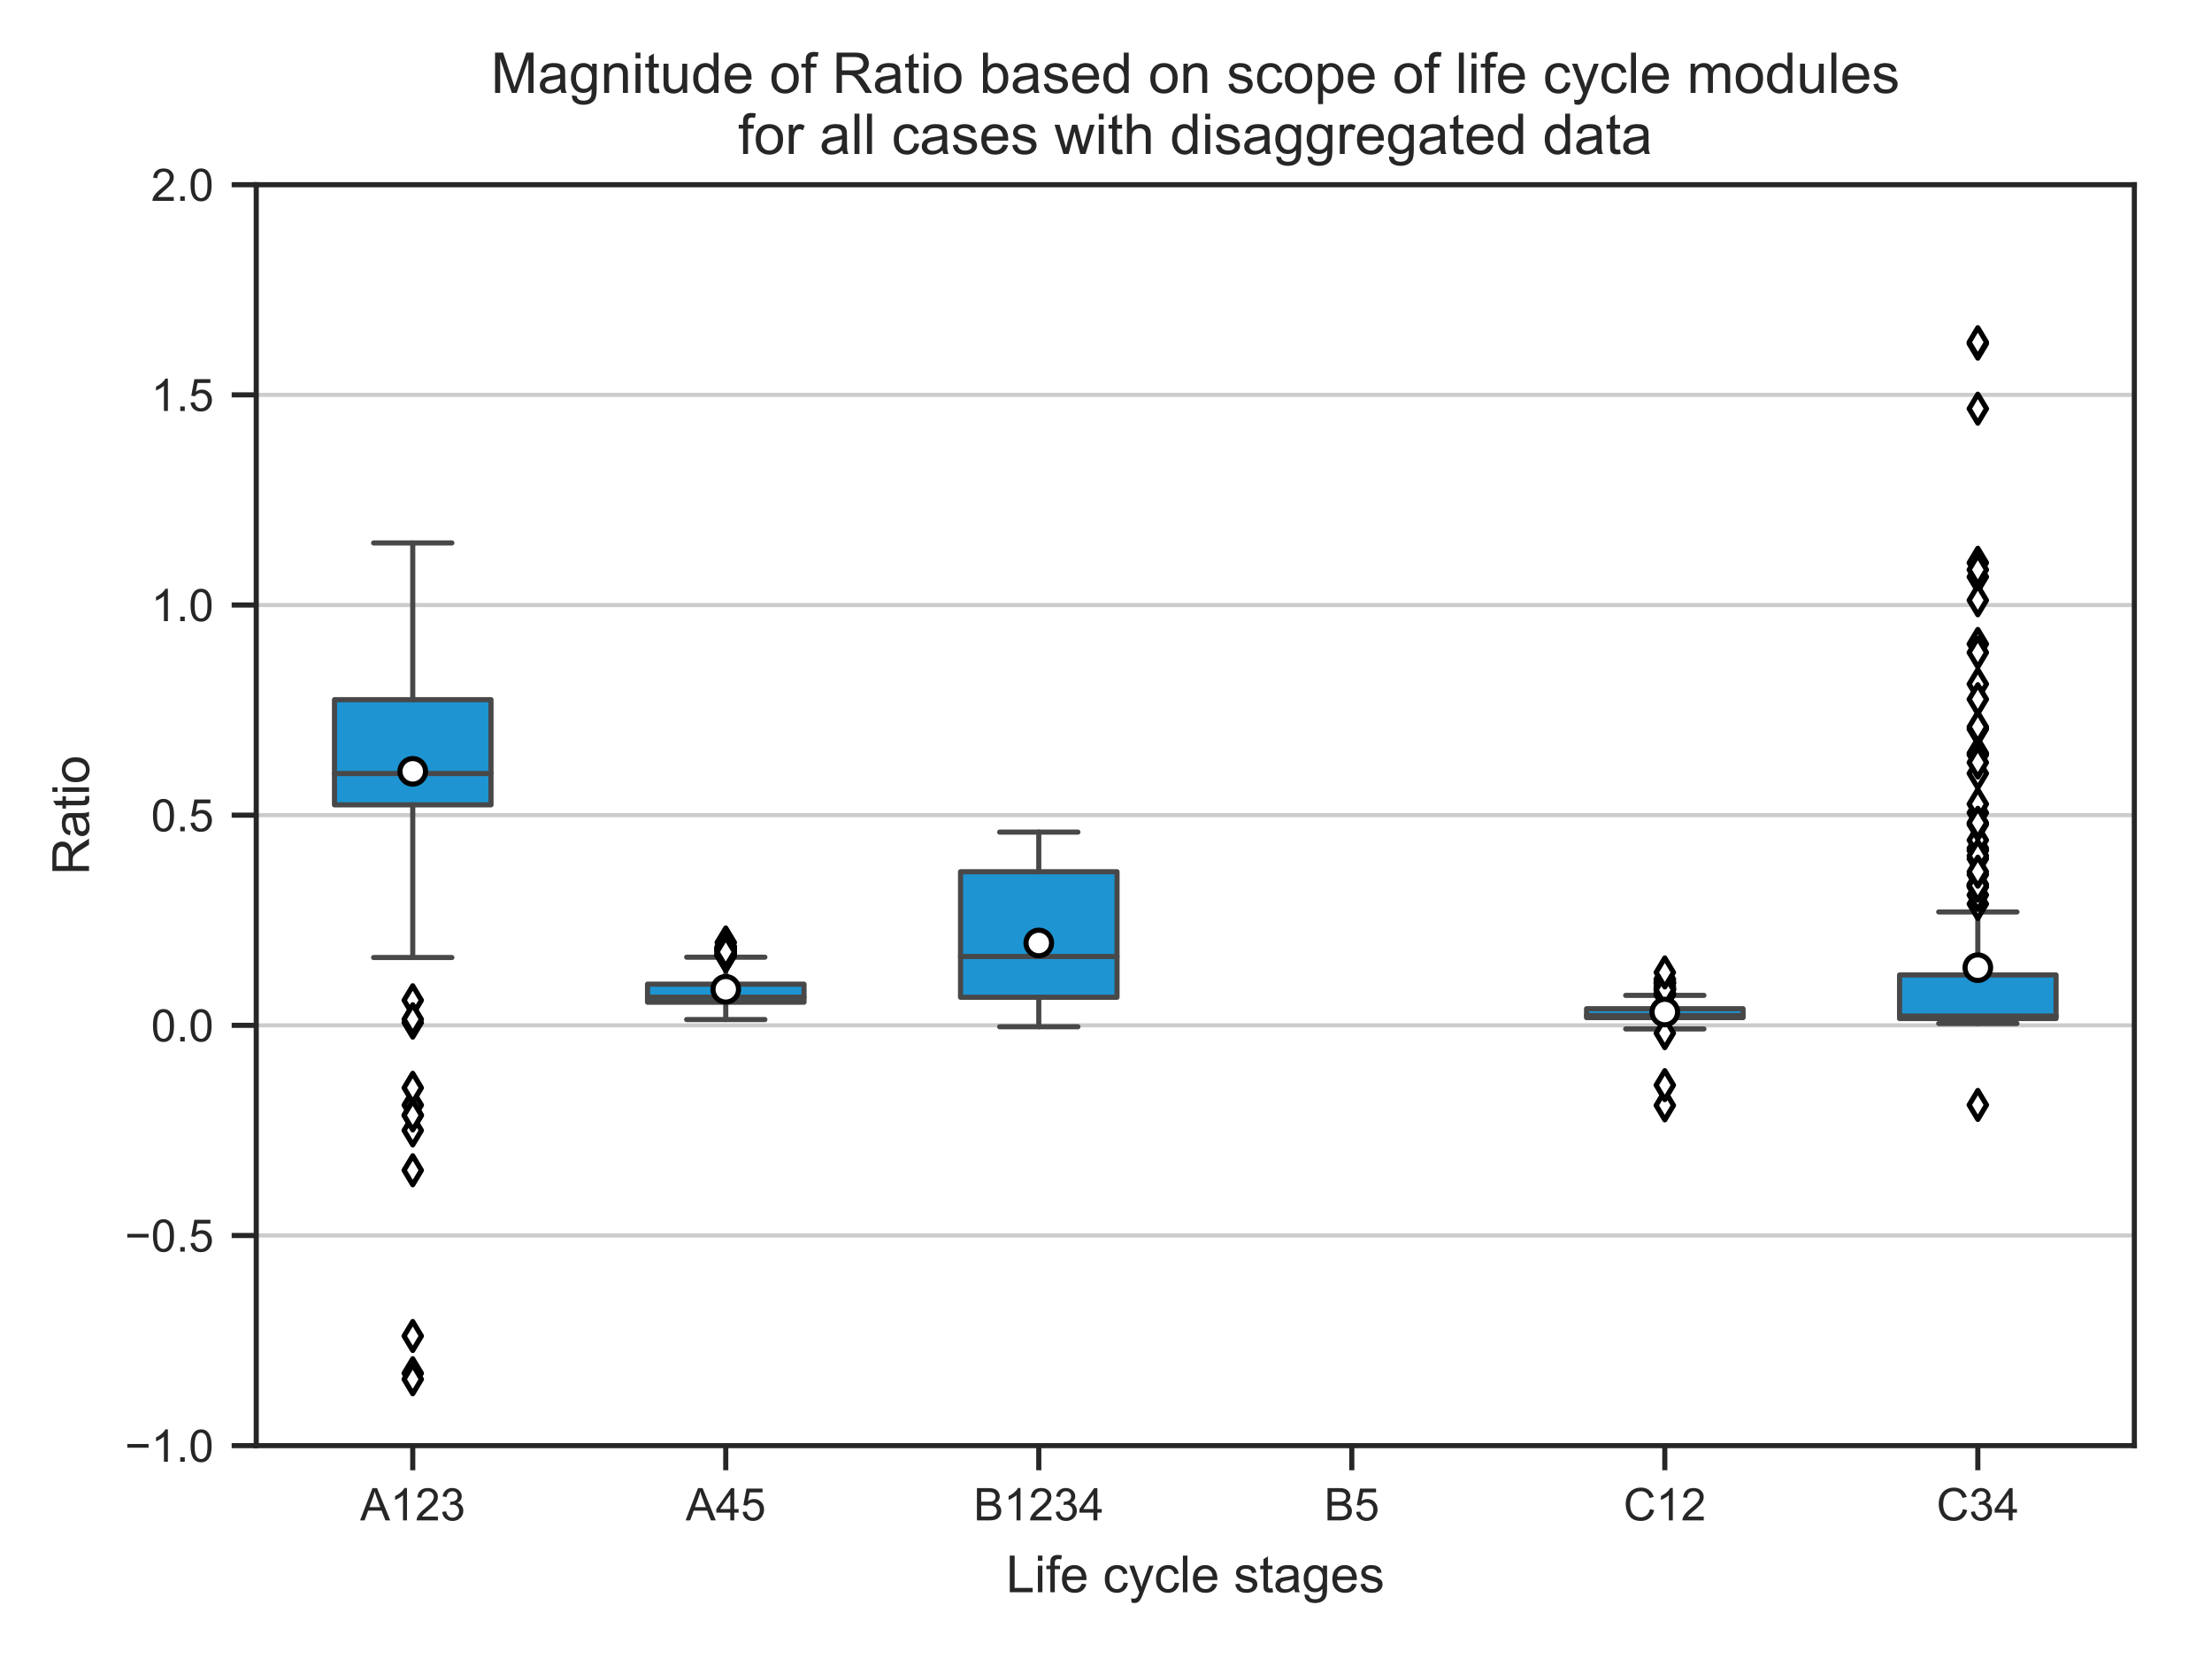 <?xml version="1.0" encoding="utf-8" standalone="no"?>
<!DOCTYPE svg PUBLIC "-//W3C//DTD SVG 1.1//EN"
  "http://www.w3.org/Graphics/SVG/1.1/DTD/svg11.dtd">
<!-- Created with matplotlib (http://matplotlib.org/) -->
<svg height="324pt" version="1.1" viewBox="0 0 432 324" width="432pt" xmlns="http://www.w3.org/2000/svg" xmlns:xlink="http://www.w3.org/1999/xlink">
 <defs>
  <style type="text/css">
*{stroke-linecap:butt;stroke-linejoin:round;}
  </style>
 </defs>
 <g id="figure_1">
  <g id="patch_1">
   <path d="M 0 324 
L 432 324 
L 432 0 
L 0 0 
z
" style="fill:#ffffff;"/>
  </g>
  <g id="axes_1">
   <g id="patch_2">
    <path d="M 50.043 282.332 
L 416.832 282.332 
L 416.832 36.071 
L 50.043 36.071 
z
" style="fill:#ffffff;"/>
   </g>
   <g id="matplotlib.axis_1">
    <g id="xtick_1">
     <g id="line2d_1">
      <defs>
       <path d="M 0 0 
L 0 4.8 
" id="m95df814222" style="stroke:#262626;"/>
      </defs>
      <g>
       <use style="fill:#262626;stroke:#262626;" x="80.609" xlink:href="#m95df814222" y="282.332"/>
      </g>
     </g>
     <g id="text_1">
      <!-- A123 -->
      <defs>
       <path d="M -0.141 0 
L 27.344 71.578 
L 37.547 71.578 
L 66.844 0 
L 56.062 0 
L 47.703 21.688 
L 17.781 21.688 
L 9.906 0 
z
M 20.516 29.391 
L 44.781 29.391 
L 37.312 49.219 
Q 33.891 58.25 32.234 64.062 
Q 30.859 57.172 28.375 50.391 
z
" id="ArialMT-41"/>
       <path d="M 37.25 0 
L 28.469 0 
L 28.469 56 
Q 25.297 52.984 20.141 49.953 
Q 14.984 46.922 10.891 45.406 
L 10.891 53.906 
Q 18.266 57.375 23.781 62.297 
Q 29.297 67.234 31.594 71.875 
L 37.25 71.875 
z
" id="ArialMT-31"/>
       <path d="M 50.344 8.453 
L 50.344 0 
L 3.031 0 
Q 2.938 3.172 4.047 6.109 
Q 5.859 10.938 9.828 15.625 
Q 13.812 20.312 21.344 26.469 
Q 33.016 36.031 37.109 41.625 
Q 41.219 47.219 41.219 52.203 
Q 41.219 57.422 37.469 61 
Q 33.734 64.594 27.734 64.594 
Q 21.391 64.594 17.578 60.781 
Q 13.766 56.984 13.719 50.25 
L 4.688 51.172 
Q 5.609 61.281 11.656 66.578 
Q 17.719 71.875 27.938 71.875 
Q 38.234 71.875 44.234 66.156 
Q 50.25 60.453 50.25 52 
Q 50.25 47.703 48.484 43.547 
Q 46.734 39.406 42.656 34.812 
Q 38.578 30.219 29.109 22.219 
Q 21.188 15.578 18.938 13.203 
Q 16.703 10.844 15.234 8.453 
z
" id="ArialMT-32"/>
       <path d="M 4.203 18.891 
L 12.984 20.062 
Q 14.5 12.594 18.141 9.297 
Q 21.781 6 27 6 
Q 33.203 6 37.469 10.297 
Q 41.75 14.594 41.75 20.953 
Q 41.75 27 37.797 30.922 
Q 33.844 34.859 27.734 34.859 
Q 25.25 34.859 21.531 33.891 
L 22.516 41.609 
Q 23.391 41.5 23.922 41.5 
Q 29.547 41.5 34.031 44.422 
Q 38.531 47.359 38.531 53.469 
Q 38.531 58.297 35.25 61.469 
Q 31.984 64.656 26.812 64.656 
Q 21.688 64.656 18.266 61.422 
Q 14.844 58.203 13.875 51.766 
L 5.078 53.328 
Q 6.688 62.156 12.391 67.016 
Q 18.109 71.875 26.609 71.875 
Q 32.469 71.875 37.391 69.359 
Q 42.328 66.844 44.938 62.5 
Q 47.562 58.156 47.562 53.266 
Q 47.562 48.641 45.062 44.828 
Q 42.578 41.016 37.703 38.766 
Q 44.047 37.312 47.562 32.688 
Q 51.078 28.078 51.078 21.141 
Q 51.078 11.766 44.234 5.25 
Q 37.406 -1.266 26.953 -1.266 
Q 17.531 -1.266 11.297 4.344 
Q 5.078 9.969 4.203 18.891 
z
" id="ArialMT-33"/>
      </defs>
      <g style="fill:#262626;" transform="translate(70.333 296.931)scale(0.088 -0.088)">
       <use xlink:href="#ArialMT-41"/>
       <use x="66.699" xlink:href="#ArialMT-31"/>
       <use x="122.314" xlink:href="#ArialMT-32"/>
       <use x="177.93" xlink:href="#ArialMT-33"/>
      </g>
     </g>
    </g>
    <g id="xtick_2">
     <g id="line2d_2">
      <g>
       <use style="fill:#262626;stroke:#262626;" x="141.74" xlink:href="#m95df814222" y="282.332"/>
      </g>
     </g>
     <g id="text_2">
      <!-- A45 -->
      <defs>
       <path d="M 32.328 0 
L 32.328 17.141 
L 1.266 17.141 
L 1.266 25.203 
L 33.938 71.578 
L 41.109 71.578 
L 41.109 25.203 
L 50.781 25.203 
L 50.781 17.141 
L 41.109 17.141 
L 41.109 0 
z
M 32.328 25.203 
L 32.328 57.469 
L 9.906 25.203 
z
" id="ArialMT-34"/>
       <path d="M 4.156 18.75 
L 13.375 19.531 
Q 14.406 12.797 18.141 9.391 
Q 21.875 6 27.156 6 
Q 33.5 6 37.891 10.781 
Q 42.281 15.578 42.281 23.484 
Q 42.281 31 38.062 35.344 
Q 33.844 39.703 27 39.703 
Q 22.75 39.703 19.328 37.766 
Q 15.922 35.844 13.969 32.766 
L 5.719 33.844 
L 12.641 70.609 
L 48.25 70.609 
L 48.25 62.203 
L 19.672 62.203 
L 15.828 42.969 
Q 22.266 47.469 29.344 47.469 
Q 38.719 47.469 45.156 40.969 
Q 51.609 34.469 51.609 24.266 
Q 51.609 14.547 45.953 7.469 
Q 39.062 -1.219 27.156 -1.219 
Q 17.391 -1.219 11.203 4.25 
Q 5.031 9.719 4.156 18.75 
z
" id="ArialMT-35"/>
      </defs>
      <g style="fill:#262626;" transform="translate(133.912 296.931)scale(0.088 -0.088)">
       <use xlink:href="#ArialMT-41"/>
       <use x="66.699" xlink:href="#ArialMT-34"/>
       <use x="122.314" xlink:href="#ArialMT-35"/>
      </g>
     </g>
    </g>
    <g id="xtick_3">
     <g id="line2d_3">
      <g>
       <use style="fill:#262626;stroke:#262626;" x="202.872" xlink:href="#m95df814222" y="282.332"/>
      </g>
     </g>
     <g id="text_3">
      <!-- B1234 -->
      <defs>
       <path d="M 7.328 0 
L 7.328 71.578 
L 34.188 71.578 
Q 42.391 71.578 47.344 69.406 
Q 52.297 67.234 55.094 62.719 
Q 57.906 58.203 57.906 53.266 
Q 57.906 48.688 55.422 44.625 
Q 52.938 40.578 47.906 38.094 
Q 54.391 36.188 57.875 31.594 
Q 61.375 27 61.375 20.75 
Q 61.375 15.719 59.25 11.391 
Q 57.125 7.078 54 4.734 
Q 50.875 2.391 46.156 1.188 
Q 41.453 0 34.625 0 
z
M 16.797 41.5 
L 32.281 41.5 
Q 38.578 41.5 41.312 42.328 
Q 44.922 43.406 46.75 45.891 
Q 48.578 48.391 48.578 52.156 
Q 48.578 55.719 46.875 58.422 
Q 45.172 61.141 41.984 62.141 
Q 38.812 63.141 31.109 63.141 
L 16.797 63.141 
z
M 16.797 8.453 
L 34.625 8.453 
Q 39.203 8.453 41.062 8.797 
Q 44.344 9.375 46.531 10.734 
Q 48.734 12.109 50.141 14.719 
Q 51.562 17.328 51.562 20.75 
Q 51.562 24.75 49.516 27.703 
Q 47.469 30.672 43.828 31.859 
Q 40.188 33.062 33.344 33.062 
L 16.797 33.062 
z
" id="ArialMT-42"/>
      </defs>
      <g style="fill:#262626;" transform="translate(190.15 296.931)scale(0.088 -0.088)">
       <use xlink:href="#ArialMT-42"/>
       <use x="66.699" xlink:href="#ArialMT-31"/>
       <use x="122.314" xlink:href="#ArialMT-32"/>
       <use x="177.93" xlink:href="#ArialMT-33"/>
       <use x="233.545" xlink:href="#ArialMT-34"/>
      </g>
     </g>
    </g>
    <g id="xtick_4">
     <g id="line2d_4">
      <g>
       <use style="fill:#262626;stroke:#262626;" x="264.003" xlink:href="#m95df814222" y="282.332"/>
      </g>
     </g>
     <g id="text_4">
      <!-- B5 -->
      <g style="fill:#262626;" transform="translate(258.622 296.931)scale(0.088 -0.088)">
       <use xlink:href="#ArialMT-42"/>
       <use x="66.699" xlink:href="#ArialMT-35"/>
      </g>
     </g>
    </g>
    <g id="xtick_5">
     <g id="line2d_5">
      <g>
       <use style="fill:#262626;stroke:#262626;" x="325.135" xlink:href="#m95df814222" y="282.332"/>
      </g>
     </g>
     <g id="text_5">
      <!-- C12 -->
      <defs>
       <path d="M 58.797 25.094 
L 68.266 22.703 
Q 65.281 11.031 57.547 4.906 
Q 49.812 -1.219 38.625 -1.219 
Q 27.047 -1.219 19.797 3.484 
Q 12.547 8.203 8.766 17.141 
Q 4.984 26.078 4.984 36.328 
Q 4.984 47.516 9.25 55.828 
Q 13.531 64.156 21.406 68.469 
Q 29.297 72.797 38.766 72.797 
Q 49.516 72.797 56.828 67.328 
Q 64.156 61.859 67.047 51.953 
L 57.719 49.75 
Q 55.219 57.562 50.484 61.125 
Q 45.75 64.703 38.578 64.703 
Q 30.328 64.703 24.781 60.734 
Q 19.234 56.781 16.984 50.109 
Q 14.75 43.453 14.75 36.375 
Q 14.75 27.25 17.406 20.438 
Q 20.062 13.625 25.672 10.25 
Q 31.297 6.891 37.844 6.891 
Q 45.797 6.891 51.312 11.469 
Q 56.844 16.062 58.797 25.094 
z
" id="ArialMT-43"/>
      </defs>
      <g style="fill:#262626;" transform="translate(317.063 296.931)scale(0.088 -0.088)">
       <use xlink:href="#ArialMT-43"/>
       <use x="72.217" xlink:href="#ArialMT-31"/>
       <use x="127.832" xlink:href="#ArialMT-32"/>
      </g>
     </g>
    </g>
    <g id="xtick_6">
     <g id="line2d_6">
      <g>
       <use style="fill:#262626;stroke:#262626;" x="386.266" xlink:href="#m95df814222" y="282.332"/>
      </g>
     </g>
     <g id="text_6">
      <!-- C34 -->
      <g style="fill:#262626;" transform="translate(378.195 296.931)scale(0.088 -0.088)">
       <use xlink:href="#ArialMT-43"/>
       <use x="72.217" xlink:href="#ArialMT-33"/>
       <use x="127.832" xlink:href="#ArialMT-34"/>
      </g>
     </g>
    </g>
    <g id="text_7">
     <!-- Life cycle stages -->
     <defs>
      <path d="M 7.328 0 
L 7.328 71.578 
L 16.797 71.578 
L 16.797 8.453 
L 52.047 8.453 
L 52.047 0 
z
" id="ArialMT-4c"/>
      <path d="M 6.641 61.469 
L 6.641 71.578 
L 15.438 71.578 
L 15.438 61.469 
z
M 6.641 0 
L 6.641 51.859 
L 15.438 51.859 
L 15.438 0 
z
" id="ArialMT-69"/>
      <path d="M 8.688 0 
L 8.688 45.016 
L 0.922 45.016 
L 0.922 51.859 
L 8.688 51.859 
L 8.688 57.375 
Q 8.688 62.594 9.625 65.141 
Q 10.891 68.562 14.078 70.672 
Q 17.281 72.797 23.047 72.797 
Q 26.766 72.797 31.25 71.922 
L 29.938 64.266 
Q 27.203 64.75 24.75 64.75 
Q 20.75 64.75 19.094 63.031 
Q 17.438 61.328 17.438 56.641 
L 17.438 51.859 
L 27.547 51.859 
L 27.547 45.016 
L 17.438 45.016 
L 17.438 0 
z
" id="ArialMT-66"/>
      <path d="M 42.094 16.703 
L 51.172 15.578 
Q 49.031 7.625 43.219 3.219 
Q 37.406 -1.172 28.375 -1.172 
Q 17 -1.172 10.328 5.828 
Q 3.656 12.844 3.656 25.484 
Q 3.656 38.578 10.391 45.797 
Q 17.141 53.031 27.875 53.031 
Q 38.281 53.031 44.875 45.953 
Q 51.469 38.875 51.469 26.031 
Q 51.469 25.25 51.422 23.688 
L 12.75 23.688 
Q 13.234 15.141 17.578 10.594 
Q 21.922 6.062 28.422 6.062 
Q 33.25 6.062 36.672 8.594 
Q 40.094 11.141 42.094 16.703 
z
M 13.234 30.906 
L 42.188 30.906 
Q 41.609 37.453 38.875 40.719 
Q 34.672 45.797 27.984 45.797 
Q 21.922 45.797 17.797 41.75 
Q 13.672 37.703 13.234 30.906 
z
" id="ArialMT-65"/>
      <path id="ArialMT-20"/>
      <path d="M 40.438 19 
L 49.078 17.875 
Q 47.656 8.938 41.812 3.875 
Q 35.984 -1.172 27.484 -1.172 
Q 16.844 -1.172 10.375 5.781 
Q 3.906 12.75 3.906 25.734 
Q 3.906 34.125 6.688 40.422 
Q 9.469 46.734 15.156 49.875 
Q 20.844 53.031 27.547 53.031 
Q 35.984 53.031 41.359 48.75 
Q 46.734 44.484 48.25 36.625 
L 39.703 35.297 
Q 38.484 40.531 35.375 43.156 
Q 32.281 45.797 27.875 45.797 
Q 21.234 45.797 17.078 41.031 
Q 12.938 36.281 12.938 25.984 
Q 12.938 15.531 16.938 10.797 
Q 20.953 6.062 27.391 6.062 
Q 32.562 6.062 36.031 9.234 
Q 39.5 12.406 40.438 19 
z
" id="ArialMT-63"/>
      <path d="M 6.203 -19.969 
L 5.219 -11.719 
Q 8.109 -12.5 10.25 -12.5 
Q 13.188 -12.5 14.938 -11.516 
Q 16.703 -10.547 17.828 -8.797 
Q 18.656 -7.469 20.516 -2.25 
Q 20.75 -1.516 21.297 -0.094 
L 1.609 51.859 
L 11.078 51.859 
L 21.875 21.828 
Q 23.969 16.109 25.641 9.812 
Q 27.156 15.875 29.25 21.625 
L 40.328 51.859 
L 49.125 51.859 
L 29.391 -0.875 
Q 26.219 -9.422 24.469 -12.641 
Q 22.125 -17 19.094 -19.016 
Q 16.062 -21.047 11.859 -21.047 
Q 9.328 -21.047 6.203 -19.969 
z
" id="ArialMT-79"/>
      <path d="M 6.391 0 
L 6.391 71.578 
L 15.188 71.578 
L 15.188 0 
z
" id="ArialMT-6c"/>
      <path d="M 3.078 15.484 
L 11.766 16.844 
Q 12.5 11.625 15.844 8.844 
Q 19.188 6.062 25.203 6.062 
Q 31.25 6.062 34.172 8.516 
Q 37.109 10.984 37.109 14.312 
Q 37.109 17.281 34.516 19 
Q 32.719 20.172 25.531 21.969 
Q 15.875 24.422 12.141 26.203 
Q 8.406 27.984 6.469 31.125 
Q 4.547 34.281 4.547 38.094 
Q 4.547 41.547 6.125 44.5 
Q 7.719 47.469 10.453 49.422 
Q 12.5 50.922 16.031 51.969 
Q 19.578 53.031 23.641 53.031 
Q 29.734 53.031 34.344 51.266 
Q 38.969 49.516 41.156 46.5 
Q 43.359 43.5 44.188 38.484 
L 35.594 37.312 
Q 35.016 41.312 32.203 43.547 
Q 29.391 45.797 24.266 45.797 
Q 18.219 45.797 15.625 43.797 
Q 13.031 41.797 13.031 39.109 
Q 13.031 37.406 14.109 36.031 
Q 15.188 34.625 17.484 33.688 
Q 18.797 33.203 25.25 31.453 
Q 34.578 28.953 38.25 27.359 
Q 41.938 25.781 44.031 22.75 
Q 46.141 19.734 46.141 15.234 
Q 46.141 10.844 43.578 6.953 
Q 41.016 3.078 36.172 0.953 
Q 31.344 -1.172 25.25 -1.172 
Q 15.141 -1.172 9.844 3.031 
Q 4.547 7.234 3.078 15.484 
z
" id="ArialMT-73"/>
      <path d="M 25.781 7.859 
L 27.047 0.094 
Q 23.344 -0.688 20.406 -0.688 
Q 15.625 -0.688 12.984 0.828 
Q 10.359 2.344 9.281 4.812 
Q 8.203 7.281 8.203 15.188 
L 8.203 45.016 
L 1.766 45.016 
L 1.766 51.859 
L 8.203 51.859 
L 8.203 64.703 
L 16.938 69.969 
L 16.938 51.859 
L 25.781 51.859 
L 25.781 45.016 
L 16.938 45.016 
L 16.938 14.703 
Q 16.938 10.938 17.406 9.859 
Q 17.875 8.797 18.922 8.156 
Q 19.969 7.516 21.922 7.516 
Q 23.391 7.516 25.781 7.859 
z
" id="ArialMT-74"/>
      <path d="M 40.438 6.391 
Q 35.547 2.25 31.031 0.531 
Q 26.516 -1.172 21.344 -1.172 
Q 12.797 -1.172 8.203 3 
Q 3.609 7.172 3.609 13.672 
Q 3.609 17.484 5.344 20.625 
Q 7.078 23.781 9.891 25.688 
Q 12.703 27.594 16.219 28.562 
Q 18.797 29.25 24.031 29.891 
Q 34.672 31.156 39.703 32.906 
Q 39.75 34.719 39.75 35.203 
Q 39.75 40.578 37.25 42.781 
Q 33.891 45.75 27.25 45.75 
Q 21.047 45.75 18.094 43.578 
Q 15.141 41.406 13.719 35.891 
L 5.125 37.062 
Q 6.297 42.578 8.984 45.969 
Q 11.672 49.359 16.75 51.188 
Q 21.828 53.031 28.516 53.031 
Q 35.156 53.031 39.297 51.469 
Q 43.453 49.906 45.406 47.531 
Q 47.359 45.172 48.141 41.547 
Q 48.578 39.312 48.578 33.453 
L 48.578 21.734 
Q 48.578 9.469 49.141 6.219 
Q 49.703 2.984 51.375 0 
L 42.188 0 
Q 40.828 2.734 40.438 6.391 
z
M 39.703 26.031 
Q 34.906 24.078 25.344 22.703 
Q 19.922 21.922 17.672 20.938 
Q 15.438 19.969 14.203 18.094 
Q 12.984 16.219 12.984 13.922 
Q 12.984 10.406 15.641 8.062 
Q 18.312 5.719 23.438 5.719 
Q 28.516 5.719 32.469 7.938 
Q 36.422 10.156 38.281 14.016 
Q 39.703 17 39.703 22.797 
z
" id="ArialMT-61"/>
      <path d="M 4.984 -4.297 
L 13.531 -5.562 
Q 14.062 -9.516 16.5 -11.328 
Q 19.781 -13.766 25.438 -13.766 
Q 31.547 -13.766 34.859 -11.328 
Q 38.188 -8.891 39.359 -4.5 
Q 40.047 -1.812 39.984 6.781 
Q 34.234 0 25.641 0 
Q 14.938 0 9.078 7.719 
Q 3.219 15.438 3.219 26.219 
Q 3.219 33.641 5.906 39.906 
Q 8.594 46.188 13.688 49.609 
Q 18.797 53.031 25.688 53.031 
Q 34.859 53.031 40.828 45.609 
L 40.828 51.859 
L 48.922 51.859 
L 48.922 7.031 
Q 48.922 -5.078 46.453 -10.125 
Q 44 -15.188 38.641 -18.109 
Q 33.297 -21.047 25.484 -21.047 
Q 16.219 -21.047 10.5 -16.875 
Q 4.781 -12.703 4.984 -4.297 
z
M 12.25 26.859 
Q 12.25 16.656 16.297 11.969 
Q 20.359 7.281 26.469 7.281 
Q 32.516 7.281 36.609 11.938 
Q 40.719 16.609 40.719 26.562 
Q 40.719 36.078 36.5 40.906 
Q 32.281 45.75 26.312 45.75 
Q 20.453 45.75 16.344 40.984 
Q 12.25 36.234 12.25 26.859 
z
" id="ArialMT-67"/>
     </defs>
     <g style="fill:#262626;" transform="translate(196.477 310.96)scale(0.1 -0.1)">
      <use xlink:href="#ArialMT-4c"/>
      <use x="55.615" xlink:href="#ArialMT-69"/>
      <use x="77.832" xlink:href="#ArialMT-66"/>
      <use x="105.615" xlink:href="#ArialMT-65"/>
      <use x="161.23" xlink:href="#ArialMT-20"/>
      <use x="189.014" xlink:href="#ArialMT-63"/>
      <use x="239.014" xlink:href="#ArialMT-79"/>
      <use x="289.014" xlink:href="#ArialMT-63"/>
      <use x="339.014" xlink:href="#ArialMT-6c"/>
      <use x="361.23" xlink:href="#ArialMT-65"/>
      <use x="416.846" xlink:href="#ArialMT-20"/>
      <use x="444.629" xlink:href="#ArialMT-73"/>
      <use x="494.629" xlink:href="#ArialMT-74"/>
      <use x="522.412" xlink:href="#ArialMT-61"/>
      <use x="578.027" xlink:href="#ArialMT-67"/>
      <use x="633.643" xlink:href="#ArialMT-65"/>
      <use x="689.258" xlink:href="#ArialMT-73"/>
     </g>
    </g>
   </g>
   <g id="matplotlib.axis_2">
    <g id="ytick_1">
     <g id="line2d_7">
      <path clip-path="url(#p3a3952bf8d)" d="M 50.043 282.332 
L 416.832 282.332 
" style="fill:none;stroke:#cccccc;stroke-linecap:round;stroke-width:0.8;"/>
     </g>
     <g id="line2d_8">
      <defs>
       <path d="M 0 0 
L -4.8 0 
" id="m9857c53c6c" style="stroke:#262626;"/>
      </defs>
      <g>
       <use style="fill:#262626;stroke:#262626;" x="50.043" xlink:href="#m9857c53c6c" y="282.332"/>
      </g>
     </g>
     <g id="text_8">
      <!-- −1.0 -->
      <defs>
       <path d="M 52.828 31.203 
L 5.562 31.203 
L 5.562 39.406 
L 52.828 39.406 
z
" id="ArialMT-2212"/>
       <path d="M 9.078 0 
L 9.078 10.016 
L 19.094 10.016 
L 19.094 0 
z
" id="ArialMT-2e"/>
       <path d="M 4.156 35.297 
Q 4.156 48 6.766 55.734 
Q 9.375 63.484 14.516 67.672 
Q 19.672 71.875 27.484 71.875 
Q 33.25 71.875 37.594 69.547 
Q 41.938 67.234 44.766 62.859 
Q 47.609 58.5 49.219 52.219 
Q 50.828 45.953 50.828 35.297 
Q 50.828 22.703 48.234 14.969 
Q 45.656 7.234 40.5 3 
Q 35.359 -1.219 27.484 -1.219 
Q 17.141 -1.219 11.234 6.203 
Q 4.156 15.141 4.156 35.297 
z
M 13.188 35.297 
Q 13.188 17.672 17.312 11.828 
Q 21.438 6 27.484 6 
Q 33.547 6 37.672 11.859 
Q 41.797 17.719 41.797 35.297 
Q 41.797 52.984 37.672 58.781 
Q 33.547 64.594 27.391 64.594 
Q 21.344 64.594 17.719 59.469 
Q 13.188 52.938 13.188 35.297 
z
" id="ArialMT-30"/>
      </defs>
      <g style="fill:#262626;" transform="translate(24.371 285.481)scale(0.088 -0.088)">
       <use xlink:href="#ArialMT-2212"/>
       <use x="58.398" xlink:href="#ArialMT-31"/>
       <use x="114.014" xlink:href="#ArialMT-2e"/>
       <use x="141.797" xlink:href="#ArialMT-30"/>
      </g>
     </g>
    </g>
    <g id="ytick_2">
     <g id="line2d_9">
      <path clip-path="url(#p3a3952bf8d)" d="M 50.043 241.289 
L 416.832 241.289 
" style="fill:none;stroke:#cccccc;stroke-linecap:round;stroke-width:0.8;"/>
     </g>
     <g id="line2d_10">
      <g>
       <use style="fill:#262626;stroke:#262626;" x="50.043" xlink:href="#m9857c53c6c" y="241.289"/>
      </g>
     </g>
     <g id="text_9">
      <!-- −0.5 -->
      <g style="fill:#262626;" transform="translate(24.371 244.438)scale(0.088 -0.088)">
       <use xlink:href="#ArialMT-2212"/>
       <use x="58.398" xlink:href="#ArialMT-30"/>
       <use x="114.014" xlink:href="#ArialMT-2e"/>
       <use x="141.797" xlink:href="#ArialMT-35"/>
      </g>
     </g>
    </g>
    <g id="ytick_3">
     <g id="line2d_11">
      <path clip-path="url(#p3a3952bf8d)" d="M 50.043 200.245 
L 416.832 200.245 
" style="fill:none;stroke:#cccccc;stroke-linecap:round;stroke-width:0.8;"/>
     </g>
     <g id="line2d_12">
      <g>
       <use style="fill:#262626;stroke:#262626;" x="50.043" xlink:href="#m9857c53c6c" y="200.245"/>
      </g>
     </g>
     <g id="text_10">
      <!-- 0.0 -->
      <g style="fill:#262626;" transform="translate(29.511 203.394)scale(0.088 -0.088)">
       <use xlink:href="#ArialMT-30"/>
       <use x="55.615" xlink:href="#ArialMT-2e"/>
       <use x="83.398" xlink:href="#ArialMT-30"/>
      </g>
     </g>
    </g>
    <g id="ytick_4">
     <g id="line2d_13">
      <path clip-path="url(#p3a3952bf8d)" d="M 50.043 159.202 
L 416.832 159.202 
" style="fill:none;stroke:#cccccc;stroke-linecap:round;stroke-width:0.8;"/>
     </g>
     <g id="line2d_14">
      <g>
       <use style="fill:#262626;stroke:#262626;" x="50.043" xlink:href="#m9857c53c6c" y="159.202"/>
      </g>
     </g>
     <g id="text_11">
      <!-- 0.5 -->
      <g style="fill:#262626;" transform="translate(29.511 162.351)scale(0.088 -0.088)">
       <use xlink:href="#ArialMT-30"/>
       <use x="55.615" xlink:href="#ArialMT-2e"/>
       <use x="83.398" xlink:href="#ArialMT-35"/>
      </g>
     </g>
    </g>
    <g id="ytick_5">
     <g id="line2d_15">
      <path clip-path="url(#p3a3952bf8d)" d="M 50.043 118.158 
L 416.832 118.158 
" style="fill:none;stroke:#cccccc;stroke-linecap:round;stroke-width:0.8;"/>
     </g>
     <g id="line2d_16">
      <g>
       <use style="fill:#262626;stroke:#262626;" x="50.043" xlink:href="#m9857c53c6c" y="118.158"/>
      </g>
     </g>
     <g id="text_12">
      <!-- 1.0 -->
      <g style="fill:#262626;" transform="translate(29.511 121.308)scale(0.088 -0.088)">
       <use xlink:href="#ArialMT-31"/>
       <use x="55.615" xlink:href="#ArialMT-2e"/>
       <use x="83.398" xlink:href="#ArialMT-30"/>
      </g>
     </g>
    </g>
    <g id="ytick_6">
     <g id="line2d_17">
      <path clip-path="url(#p3a3952bf8d)" d="M 50.043 77.115 
L 416.832 77.115 
" style="fill:none;stroke:#cccccc;stroke-linecap:round;stroke-width:0.8;"/>
     </g>
     <g id="line2d_18">
      <g>
       <use style="fill:#262626;stroke:#262626;" x="50.043" xlink:href="#m9857c53c6c" y="77.115"/>
      </g>
     </g>
     <g id="text_13">
      <!-- 1.5 -->
      <g style="fill:#262626;" transform="translate(29.511 80.264)scale(0.088 -0.088)">
       <use xlink:href="#ArialMT-31"/>
       <use x="55.615" xlink:href="#ArialMT-2e"/>
       <use x="83.398" xlink:href="#ArialMT-35"/>
      </g>
     </g>
    </g>
    <g id="ytick_7">
     <g id="line2d_19">
      <path clip-path="url(#p3a3952bf8d)" d="M 50.043 36.071 
L 416.832 36.071 
" style="fill:none;stroke:#cccccc;stroke-linecap:round;stroke-width:0.8;"/>
     </g>
     <g id="line2d_20">
      <g>
       <use style="fill:#262626;stroke:#262626;" x="50.043" xlink:href="#m9857c53c6c" y="36.071"/>
      </g>
     </g>
     <g id="text_14">
      <!-- 2.0 -->
      <g style="fill:#262626;" transform="translate(29.511 39.221)scale(0.088 -0.088)">
       <use xlink:href="#ArialMT-32"/>
       <use x="55.615" xlink:href="#ArialMT-2e"/>
       <use x="83.398" xlink:href="#ArialMT-30"/>
      </g>
     </g>
    </g>
    <g id="text_15">
     <!-- Ratio -->
     <defs>
      <path d="M 7.859 0 
L 7.859 71.578 
L 39.594 71.578 
Q 49.172 71.578 54.141 69.641 
Q 59.125 67.719 62.109 62.828 
Q 65.094 57.953 65.094 52.047 
Q 65.094 44.438 60.156 39.203 
Q 55.219 33.984 44.922 32.562 
Q 48.688 30.766 50.641 29 
Q 54.781 25.203 58.5 19.484 
L 70.953 0 
L 59.031 0 
L 49.562 14.891 
Q 45.406 21.344 42.719 24.75 
Q 40.047 28.172 37.922 29.531 
Q 35.797 30.906 33.594 31.453 
Q 31.984 31.781 28.328 31.781 
L 17.328 31.781 
L 17.328 0 
z
M 17.328 39.984 
L 37.703 39.984 
Q 44.188 39.984 47.844 41.328 
Q 51.516 42.672 53.422 45.625 
Q 55.328 48.578 55.328 52.047 
Q 55.328 57.125 51.641 60.391 
Q 47.953 63.672 39.984 63.672 
L 17.328 63.672 
z
" id="ArialMT-52"/>
      <path d="M 3.328 25.922 
Q 3.328 40.328 11.328 47.266 
Q 18.016 53.031 27.641 53.031 
Q 38.328 53.031 45.109 46.016 
Q 51.906 39.016 51.906 26.656 
Q 51.906 16.656 48.906 10.906 
Q 45.906 5.172 40.156 2 
Q 34.422 -1.172 27.641 -1.172 
Q 16.75 -1.172 10.031 5.812 
Q 3.328 12.797 3.328 25.922 
z
M 12.359 25.922 
Q 12.359 15.969 16.703 11.016 
Q 21.047 6.062 27.641 6.062 
Q 34.188 6.062 38.531 11.031 
Q 42.875 16.016 42.875 26.219 
Q 42.875 35.844 38.5 40.797 
Q 34.125 45.75 27.641 45.75 
Q 21.047 45.75 16.703 40.812 
Q 12.359 35.891 12.359 25.922 
z
" id="ArialMT-6f"/>
     </defs>
     <g style="fill:#262626;" transform="translate(17.384 170.873)rotate(-90)scale(0.1 -0.1)">
      <use xlink:href="#ArialMT-52"/>
      <use x="72.217" xlink:href="#ArialMT-61"/>
      <use x="127.832" xlink:href="#ArialMT-74"/>
      <use x="155.615" xlink:href="#ArialMT-69"/>
      <use x="177.832" xlink:href="#ArialMT-6f"/>
     </g>
    </g>
   </g>
   <g id="patch_3">
    <path clip-path="url(#p3a3952bf8d)" d="M 65.326 157.187 
L 95.892 157.187 
L 95.892 136.644 
L 65.326 136.644 
L 65.326 157.187 
z
" style="fill:#1e94d2;stroke:#484848;stroke-linejoin:miter;"/>
   </g>
   <g id="patch_4">
    <path clip-path="url(#p3a3952bf8d)" d="M 126.457 195.731 
L 157.023 195.731 
L 157.023 192.206 
L 126.457 192.206 
L 126.457 195.731 
z
" style="fill:#1e94d2;stroke:#484848;stroke-linejoin:miter;"/>
   </g>
   <g id="patch_5">
    <path clip-path="url(#p3a3952bf8d)" d="M 187.589 194.761 
L 218.155 194.761 
L 218.155 170.252 
L 187.589 170.252 
L 187.589 194.761 
z
" style="fill:#1e94d2;stroke:#484848;stroke-linejoin:miter;"/>
   </g>
   <g id="patch_6">
    <path clip-path="url(#p3a3952bf8d)" d="M 309.852 198.743 
L 340.418 198.743 
L 340.418 197.001 
L 309.852 197.001 
L 309.852 198.743 
z
" style="fill:#1e94d2;stroke:#484848;stroke-linejoin:miter;"/>
   </g>
   <g id="patch_7">
    <path clip-path="url(#p3a3952bf8d)" d="M 370.983 198.928 
L 401.549 198.928 
L 401.549 190.409 
L 370.983 190.409 
L 370.983 198.928 
z
" style="fill:#1e94d2;stroke:#484848;stroke-linejoin:miter;"/>
   </g>
   <g id="line2d_21">
    <path clip-path="url(#p3a3952bf8d)" d="M 80.609 157.187 
L 80.609 186.999 
" style="fill:none;stroke:#484848;stroke-linecap:round;"/>
   </g>
   <g id="line2d_22">
    <path clip-path="url(#p3a3952bf8d)" d="M 80.609 136.644 
L 80.609 106.037 
" style="fill:none;stroke:#484848;stroke-linecap:round;"/>
   </g>
   <g id="line2d_23">
    <path clip-path="url(#p3a3952bf8d)" d="M 72.967 186.999 
L 88.25 186.999 
" style="fill:none;stroke:#484848;stroke-linecap:round;"/>
   </g>
   <g id="line2d_24">
    <path clip-path="url(#p3a3952bf8d)" d="M 72.967 106.037 
L 88.25 106.037 
" style="fill:none;stroke:#484848;stroke-linecap:round;"/>
   </g>
   <g id="line2d_25">
    <defs>
     <path d="M 0 2.828 
L 1.697 0 
L 0 -2.828 
L -1.697 0 
z
" id="md0c789d067" style="stroke:#000000;stroke-linejoin:miter;"/>
    </defs>
    <g clip-path="url(#p3a3952bf8d)">
     <use style="fill:#ffffff;stroke:#000000;stroke-linejoin:miter;" x="80.609" xlink:href="#md0c789d067" y="215.821"/>
     <use style="fill:#ffffff;stroke:#000000;stroke-linejoin:miter;" x="80.609" xlink:href="#md0c789d067" y="268.19"/>
     <use style="fill:#ffffff;stroke:#000000;stroke-linejoin:miter;" x="80.609" xlink:href="#md0c789d067" y="199.719"/>
     <use style="fill:#ffffff;stroke:#000000;stroke-linejoin:miter;" x="80.609" xlink:href="#md0c789d067" y="195.347"/>
     <use style="fill:#ffffff;stroke:#000000;stroke-linejoin:miter;" x="80.609" xlink:href="#md0c789d067" y="217.792"/>
     <use style="fill:#ffffff;stroke:#000000;stroke-linejoin:miter;" x="80.609" xlink:href="#md0c789d067" y="220.767"/>
     <use style="fill:#ffffff;stroke:#000000;stroke-linejoin:miter;" x="80.609" xlink:href="#md0c789d067" y="228.551"/>
     <use style="fill:#ffffff;stroke:#000000;stroke-linejoin:miter;" x="80.609" xlink:href="#md0c789d067" y="217.835"/>
     <use style="fill:#ffffff;stroke:#000000;stroke-linejoin:miter;" x="80.609" xlink:href="#md0c789d067" y="199.055"/>
     <use style="fill:#ffffff;stroke:#000000;stroke-linejoin:miter;" x="80.609" xlink:href="#md0c789d067" y="212.447"/>
     <use style="fill:#ffffff;stroke:#000000;stroke-linejoin:miter;" x="80.609" xlink:href="#md0c789d067" y="269.371"/>
     <use style="fill:#ffffff;stroke:#000000;stroke-linejoin:miter;" x="80.609" xlink:href="#md0c789d067" y="260.918"/>
    </g>
   </g>
   <g id="line2d_26">
    <path clip-path="url(#p3a3952bf8d)" d="M 141.74 195.731 
L 141.74 199.115 
" style="fill:none;stroke:#484848;stroke-linecap:round;"/>
   </g>
   <g id="line2d_27">
    <path clip-path="url(#p3a3952bf8d)" d="M 141.74 192.206 
L 141.74 186.937 
" style="fill:none;stroke:#484848;stroke-linecap:round;"/>
   </g>
   <g id="line2d_28">
    <path clip-path="url(#p3a3952bf8d)" d="M 134.099 199.115 
L 149.382 199.115 
" style="fill:none;stroke:#484848;stroke-linecap:round;"/>
   </g>
   <g id="line2d_29">
    <path clip-path="url(#p3a3952bf8d)" d="M 134.099 186.937 
L 149.382 186.937 
" style="fill:none;stroke:#484848;stroke-linecap:round;"/>
   </g>
   <g id="line2d_30">
    <g clip-path="url(#p3a3952bf8d)">
     <use style="fill:#ffffff;stroke:#000000;stroke-linejoin:miter;" x="141.74" xlink:href="#md0c789d067" y="186.656"/>
     <use style="fill:#ffffff;stroke:#000000;stroke-linejoin:miter;" x="141.74" xlink:href="#md0c789d067" y="185.546"/>
     <use style="fill:#ffffff;stroke:#000000;stroke-linejoin:miter;" x="141.74" xlink:href="#md0c789d067" y="186.636"/>
     <use style="fill:#ffffff;stroke:#000000;stroke-linejoin:miter;" x="141.74" xlink:href="#md0c789d067" y="186.481"/>
     <use style="fill:#ffffff;stroke:#000000;stroke-linejoin:miter;" x="141.74" xlink:href="#md0c789d067" y="185.622"/>
     <use style="fill:#ffffff;stroke:#000000;stroke-linejoin:miter;" x="141.74" xlink:href="#md0c789d067" y="185.014"/>
     <use style="fill:#ffffff;stroke:#000000;stroke-linejoin:miter;" x="141.74" xlink:href="#md0c789d067" y="185.178"/>
     <use style="fill:#ffffff;stroke:#000000;stroke-linejoin:miter;" x="141.74" xlink:href="#md0c789d067" y="186.369"/>
     <use style="fill:#ffffff;stroke:#000000;stroke-linejoin:miter;" x="141.74" xlink:href="#md0c789d067" y="184.806"/>
     <use style="fill:#ffffff;stroke:#000000;stroke-linejoin:miter;" x="141.74" xlink:href="#md0c789d067" y="185.106"/>
     <use style="fill:#ffffff;stroke:#000000;stroke-linejoin:miter;" x="141.74" xlink:href="#md0c789d067" y="185.742"/>
     <use style="fill:#ffffff;stroke:#000000;stroke-linejoin:miter;" x="141.74" xlink:href="#md0c789d067" y="185.442"/>
     <use style="fill:#ffffff;stroke:#000000;stroke-linejoin:miter;" x="141.74" xlink:href="#md0c789d067" y="185.249"/>
     <use style="fill:#ffffff;stroke:#000000;stroke-linejoin:miter;" x="141.74" xlink:href="#md0c789d067" y="185.847"/>
     <use style="fill:#ffffff;stroke:#000000;stroke-linejoin:miter;" x="141.74" xlink:href="#md0c789d067" y="185.327"/>
     <use style="fill:#ffffff;stroke:#000000;stroke-linejoin:miter;" x="141.74" xlink:href="#md0c789d067" y="184.066"/>
     <use style="fill:#ffffff;stroke:#000000;stroke-linejoin:miter;" x="141.74" xlink:href="#md0c789d067" y="185.598"/>
     <use style="fill:#ffffff;stroke:#000000;stroke-linejoin:miter;" x="141.74" xlink:href="#md0c789d067" y="186.232"/>
     <use style="fill:#ffffff;stroke:#000000;stroke-linejoin:miter;" x="141.74" xlink:href="#md0c789d067" y="186.295"/>
     <use style="fill:#ffffff;stroke:#000000;stroke-linejoin:miter;" x="141.74" xlink:href="#md0c789d067" y="186.002"/>
     <use style="fill:#ffffff;stroke:#000000;stroke-linejoin:miter;" x="141.74" xlink:href="#md0c789d067" y="185.663"/>
     <use style="fill:#ffffff;stroke:#000000;stroke-linejoin:miter;" x="141.74" xlink:href="#md0c789d067" y="185.038"/>
     <use style="fill:#ffffff;stroke:#000000;stroke-linejoin:miter;" x="141.74" xlink:href="#md0c789d067" y="186.688"/>
     <use style="fill:#ffffff;stroke:#000000;stroke-linejoin:miter;" x="141.74" xlink:href="#md0c789d067" y="185.912"/>
    </g>
   </g>
   <g id="line2d_31">
    <path clip-path="url(#p3a3952bf8d)" d="M 202.872 194.761 
L 202.872 200.524 
" style="fill:none;stroke:#484848;stroke-linecap:round;"/>
   </g>
   <g id="line2d_32">
    <path clip-path="url(#p3a3952bf8d)" d="M 202.872 170.252 
L 202.872 162.511 
" style="fill:none;stroke:#484848;stroke-linecap:round;"/>
   </g>
   <g id="line2d_33">
    <path clip-path="url(#p3a3952bf8d)" d="M 195.23 200.524 
L 210.513 200.524 
" style="fill:none;stroke:#484848;stroke-linecap:round;"/>
   </g>
   <g id="line2d_34">
    <path clip-path="url(#p3a3952bf8d)" d="M 195.23 162.511 
L 210.513 162.511 
" style="fill:none;stroke:#484848;stroke-linecap:round;"/>
   </g>
   <g id="line2d_35"/>
   <g id="line2d_36">
    <path clip-path="url(#p3a3952bf8d)" d="M 325.135 198.743 
L 325.135 200.95 
" style="fill:none;stroke:#484848;stroke-linecap:round;"/>
   </g>
   <g id="line2d_37">
    <path clip-path="url(#p3a3952bf8d)" d="M 325.135 197.001 
L 325.135 194.398 
" style="fill:none;stroke:#484848;stroke-linecap:round;"/>
   </g>
   <g id="line2d_38">
    <path clip-path="url(#p3a3952bf8d)" d="M 317.493 200.95 
L 332.776 200.95 
" style="fill:none;stroke:#484848;stroke-linecap:round;"/>
   </g>
   <g id="line2d_39">
    <path clip-path="url(#p3a3952bf8d)" d="M 317.493 194.398 
L 332.776 194.398 
" style="fill:none;stroke:#484848;stroke-linecap:round;"/>
   </g>
   <g id="line2d_40">
    <g clip-path="url(#p3a3952bf8d)">
     <use style="fill:#ffffff;stroke:#000000;stroke-linejoin:miter;" x="325.135" xlink:href="#md0c789d067" y="201.772"/>
     <use style="fill:#ffffff;stroke:#000000;stroke-linejoin:miter;" x="325.135" xlink:href="#md0c789d067" y="215.876"/>
     <use style="fill:#ffffff;stroke:#000000;stroke-linejoin:miter;" x="325.135" xlink:href="#md0c789d067" y="211.923"/>
     <use style="fill:#ffffff;stroke:#000000;stroke-linejoin:miter;" x="325.135" xlink:href="#md0c789d067" y="193.87"/>
     <use style="fill:#ffffff;stroke:#000000;stroke-linejoin:miter;" x="325.135" xlink:href="#md0c789d067" y="194.318"/>
     <use style="fill:#ffffff;stroke:#000000;stroke-linejoin:miter;" x="325.135" xlink:href="#md0c789d067" y="192.644"/>
     <use style="fill:#ffffff;stroke:#000000;stroke-linejoin:miter;" x="325.135" xlink:href="#md0c789d067" y="193.064"/>
     <use style="fill:#ffffff;stroke:#000000;stroke-linejoin:miter;" x="325.135" xlink:href="#md0c789d067" y="193.076"/>
     <use style="fill:#ffffff;stroke:#000000;stroke-linejoin:miter;" x="325.135" xlink:href="#md0c789d067" y="191.79"/>
     <use style="fill:#ffffff;stroke:#000000;stroke-linejoin:miter;" x="325.135" xlink:href="#md0c789d067" y="192.066"/>
     <use style="fill:#ffffff;stroke:#000000;stroke-linejoin:miter;" x="325.135" xlink:href="#md0c789d067" y="192.753"/>
     <use style="fill:#ffffff;stroke:#000000;stroke-linejoin:miter;" x="325.135" xlink:href="#md0c789d067" y="194.293"/>
     <use style="fill:#ffffff;stroke:#000000;stroke-linejoin:miter;" x="325.135" xlink:href="#md0c789d067" y="194.015"/>
     <use style="fill:#ffffff;stroke:#000000;stroke-linejoin:miter;" x="325.135" xlink:href="#md0c789d067" y="192.13"/>
     <use style="fill:#ffffff;stroke:#000000;stroke-linejoin:miter;" x="325.135" xlink:href="#md0c789d067" y="191.753"/>
     <use style="fill:#ffffff;stroke:#000000;stroke-linejoin:miter;" x="325.135" xlink:href="#md0c789d067" y="191.197"/>
     <use style="fill:#ffffff;stroke:#000000;stroke-linejoin:miter;" x="325.135" xlink:href="#md0c789d067" y="191.332"/>
     <use style="fill:#ffffff;stroke:#000000;stroke-linejoin:miter;" x="325.135" xlink:href="#md0c789d067" y="191.95"/>
     <use style="fill:#ffffff;stroke:#000000;stroke-linejoin:miter;" x="325.135" xlink:href="#md0c789d067" y="193.198"/>
     <use style="fill:#ffffff;stroke:#000000;stroke-linejoin:miter;" x="325.135" xlink:href="#md0c789d067" y="193.35"/>
     <use style="fill:#ffffff;stroke:#000000;stroke-linejoin:miter;" x="325.135" xlink:href="#md0c789d067" y="193.332"/>
     <use style="fill:#ffffff;stroke:#000000;stroke-linejoin:miter;" x="325.135" xlink:href="#md0c789d067" y="189.914"/>
    </g>
   </g>
   <g id="line2d_41">
    <path clip-path="url(#p3a3952bf8d)" d="M 386.266 198.928 
L 386.266 199.885 
" style="fill:none;stroke:#484848;stroke-linecap:round;"/>
   </g>
   <g id="line2d_42">
    <path clip-path="url(#p3a3952bf8d)" d="M 386.266 190.409 
L 386.266 178.103 
" style="fill:none;stroke:#484848;stroke-linecap:round;"/>
   </g>
   <g id="line2d_43">
    <path clip-path="url(#p3a3952bf8d)" d="M 378.625 199.885 
L 393.908 199.885 
" style="fill:none;stroke:#484848;stroke-linecap:round;"/>
   </g>
   <g id="line2d_44">
    <path clip-path="url(#p3a3952bf8d)" d="M 378.625 178.103 
L 393.908 178.103 
" style="fill:none;stroke:#484848;stroke-linecap:round;"/>
   </g>
   <g id="line2d_45">
    <g clip-path="url(#p3a3952bf8d)">
     <use style="fill:#ffffff;stroke:#000000;stroke-linejoin:miter;" x="386.266" xlink:href="#md0c789d067" y="215.792"/>
     <use style="fill:#ffffff;stroke:#000000;stroke-linejoin:miter;" x="386.266" xlink:href="#md0c789d067" y="165.662"/>
     <use style="fill:#ffffff;stroke:#000000;stroke-linejoin:miter;" x="386.266" xlink:href="#md0c789d067" y="109.903"/>
     <use style="fill:#ffffff;stroke:#000000;stroke-linejoin:miter;" x="386.266" xlink:href="#md0c789d067" y="166.119"/>
     <use style="fill:#ffffff;stroke:#000000;stroke-linejoin:miter;" x="386.266" xlink:href="#md0c789d067" y="158.743"/>
     <use style="fill:#ffffff;stroke:#000000;stroke-linejoin:miter;" x="386.266" xlink:href="#md0c789d067" y="173.227"/>
     <use style="fill:#ffffff;stroke:#000000;stroke-linejoin:miter;" x="386.266" xlink:href="#md0c789d067" y="67.123"/>
     <use style="fill:#ffffff;stroke:#000000;stroke-linejoin:miter;" x="386.266" xlink:href="#md0c789d067" y="176.54"/>
     <use style="fill:#ffffff;stroke:#000000;stroke-linejoin:miter;" x="386.266" xlink:href="#md0c789d067" y="172.956"/>
     <use style="fill:#ffffff;stroke:#000000;stroke-linejoin:miter;" x="386.266" xlink:href="#md0c789d067" y="172.691"/>
     <use style="fill:#ffffff;stroke:#000000;stroke-linejoin:miter;" x="386.266" xlink:href="#md0c789d067" y="151.051"/>
     <use style="fill:#ffffff;stroke:#000000;stroke-linejoin:miter;" x="386.266" xlink:href="#md0c789d067" y="164.078"/>
     <use style="fill:#ffffff;stroke:#000000;stroke-linejoin:miter;" x="386.266" xlink:href="#md0c789d067" y="167.72"/>
     <use style="fill:#ffffff;stroke:#000000;stroke-linejoin:miter;" x="386.266" xlink:href="#md0c789d067" y="133.593"/>
     <use style="fill:#ffffff;stroke:#000000;stroke-linejoin:miter;" x="386.266" xlink:href="#md0c789d067" y="147.075"/>
     <use style="fill:#ffffff;stroke:#000000;stroke-linejoin:miter;" x="386.266" xlink:href="#md0c789d067" y="136.565"/>
     <use style="fill:#ffffff;stroke:#000000;stroke-linejoin:miter;" x="386.266" xlink:href="#md0c789d067" y="112.665"/>
     <use style="fill:#ffffff;stroke:#000000;stroke-linejoin:miter;" x="386.266" xlink:href="#md0c789d067" y="147.416"/>
     <use style="fill:#ffffff;stroke:#000000;stroke-linejoin:miter;" x="386.266" xlink:href="#md0c789d067" y="148.922"/>
     <use style="fill:#ffffff;stroke:#000000;stroke-linejoin:miter;" x="386.266" xlink:href="#md0c789d067" y="161.025"/>
     <use style="fill:#ffffff;stroke:#000000;stroke-linejoin:miter;" x="386.266" xlink:href="#md0c789d067" y="174.79"/>
     <use style="fill:#ffffff;stroke:#000000;stroke-linejoin:miter;" x="386.266" xlink:href="#md0c789d067" y="117.232"/>
     <use style="fill:#ffffff;stroke:#000000;stroke-linejoin:miter;" x="386.266" xlink:href="#md0c789d067" y="111.272"/>
     <use style="fill:#ffffff;stroke:#000000;stroke-linejoin:miter;" x="386.266" xlink:href="#md0c789d067" y="125.762"/>
     <use style="fill:#ffffff;stroke:#000000;stroke-linejoin:miter;" x="386.266" xlink:href="#md0c789d067" y="142.404"/>
     <use style="fill:#ffffff;stroke:#000000;stroke-linejoin:miter;" x="386.266" xlink:href="#md0c789d067" y="170.803"/>
     <use style="fill:#ffffff;stroke:#000000;stroke-linejoin:miter;" x="386.266" xlink:href="#md0c789d067" y="157.02"/>
     <use style="fill:#ffffff;stroke:#000000;stroke-linejoin:miter;" x="386.266" xlink:href="#md0c789d067" y="167.134"/>
     <use style="fill:#ffffff;stroke:#000000;stroke-linejoin:miter;" x="386.266" xlink:href="#md0c789d067" y="160.693"/>
     <use style="fill:#ffffff;stroke:#000000;stroke-linejoin:miter;" x="386.266" xlink:href="#md0c789d067" y="141.956"/>
     <use style="fill:#ffffff;stroke:#000000;stroke-linejoin:miter;" x="386.266" xlink:href="#md0c789d067" y="172.957"/>
     <use style="fill:#ffffff;stroke:#000000;stroke-linejoin:miter;" x="386.266" xlink:href="#md0c789d067" y="127.442"/>
     <use style="fill:#ffffff;stroke:#000000;stroke-linejoin:miter;" x="386.266" xlink:href="#md0c789d067" y="170.241"/>
     <use style="fill:#ffffff;stroke:#000000;stroke-linejoin:miter;" x="386.266" xlink:href="#md0c789d067" y="66.831"/>
     <use style="fill:#ffffff;stroke:#000000;stroke-linejoin:miter;" x="386.266" xlink:href="#md0c789d067" y="79.814"/>
    </g>
   </g>
   <g id="line2d_46">
    <path clip-path="url(#p3a3952bf8d)" d="M 65.326 151.064 
L 95.892 151.064 
" style="fill:none;stroke:#484848;stroke-linecap:round;"/>
   </g>
   <g id="line2d_47">
    <path clip-path="url(#p3a3952bf8d)" d="M 80.609 150.641 
" style="fill:none;stroke:#0076b4;stroke-dasharray:3.7,1.6;stroke-dashoffset:0;"/>
    <defs>
     <path d="M 0 2.5 
C 0.663 2.5 1.299 2.237 1.768 1.768 
C 2.237 1.299 2.5 0.663 2.5 0 
C 2.5 -0.663 2.237 -1.299 1.768 -1.768 
C 1.299 -2.237 0.663 -2.5 0 -2.5 
C -0.663 -2.5 -1.299 -2.237 -1.768 -1.768 
C -2.237 -1.299 -2.5 -0.663 -2.5 0 
C -2.5 0.663 -2.237 1.299 -1.768 1.768 
C -1.299 2.237 -0.663 2.5 0 2.5 
z
" id="m1d8a18c64e" style="stroke:#000000;"/>
    </defs>
    <g clip-path="url(#p3a3952bf8d)">
     <use style="fill:#ffffff;stroke:#000000;" x="80.609" xlink:href="#m1d8a18c64e" y="150.641"/>
    </g>
   </g>
   <g id="line2d_48">
    <path clip-path="url(#p3a3952bf8d)" d="M 126.457 194.745 
L 157.023 194.745 
" style="fill:none;stroke:#484848;stroke-linecap:round;"/>
   </g>
   <g id="line2d_49">
    <path clip-path="url(#p3a3952bf8d)" d="M 141.74 193.209 
" style="fill:none;stroke:#0076b4;stroke-dasharray:3.7,1.6;stroke-dashoffset:0;"/>
    <g clip-path="url(#p3a3952bf8d)">
     <use style="fill:#ffffff;stroke:#000000;" x="141.74" xlink:href="#m1d8a18c64e" y="193.209"/>
    </g>
   </g>
   <g id="line2d_50">
    <path clip-path="url(#p3a3952bf8d)" d="M 187.589 186.805 
L 218.155 186.805 
" style="fill:none;stroke:#484848;stroke-linecap:round;"/>
   </g>
   <g id="line2d_51">
    <path clip-path="url(#p3a3952bf8d)" d="M 202.872 184.161 
" style="fill:none;stroke:#0076b4;stroke-dasharray:3.7,1.6;stroke-dashoffset:0;"/>
    <g clip-path="url(#p3a3952bf8d)">
     <use style="fill:#ffffff;stroke:#000000;" x="202.872" xlink:href="#m1d8a18c64e" y="184.161"/>
    </g>
   </g>
   <g id="line2d_52">
    <path clip-path="url(#p3a3952bf8d)" d="M 309.852 198.337 
L 340.418 198.337 
" style="fill:none;stroke:#484848;stroke-linecap:round;"/>
   </g>
   <g id="line2d_53">
    <path clip-path="url(#p3a3952bf8d)" d="M 325.135 197.647 
" style="fill:none;stroke:#0076b4;stroke-dasharray:3.7,1.6;stroke-dashoffset:0;"/>
    <g clip-path="url(#p3a3952bf8d)">
     <use style="fill:#ffffff;stroke:#000000;" x="325.135" xlink:href="#m1d8a18c64e" y="197.647"/>
    </g>
   </g>
   <g id="line2d_54">
    <path clip-path="url(#p3a3952bf8d)" d="M 370.983 198.441 
L 401.549 198.441 
" style="fill:none;stroke:#484848;stroke-linecap:round;"/>
   </g>
   <g id="line2d_55">
    <path clip-path="url(#p3a3952bf8d)" d="M 386.266 188.983 
" style="fill:none;stroke:#0076b4;stroke-dasharray:3.7,1.6;stroke-dashoffset:0;"/>
    <g clip-path="url(#p3a3952bf8d)">
     <use style="fill:#ffffff;stroke:#000000;" x="386.266" xlink:href="#m1d8a18c64e" y="188.983"/>
    </g>
   </g>
   <g id="patch_8">
    <path d="M 50.043 282.332 
L 50.043 36.071 
" style="fill:none;stroke:#262626;stroke-linecap:square;stroke-linejoin:miter;"/>
   </g>
   <g id="patch_9">
    <path d="M 416.832 282.332 
L 416.832 36.071 
" style="fill:none;stroke:#262626;stroke-linecap:square;stroke-linejoin:miter;"/>
   </g>
   <g id="patch_10">
    <path d="M 50.043 282.332 
L 416.832 282.332 
" style="fill:none;stroke:#262626;stroke-linecap:square;stroke-linejoin:miter;"/>
   </g>
   <g id="patch_11">
    <path d="M 50.043 36.071 
L 416.832 36.071 
" style="fill:none;stroke:#262626;stroke-linecap:square;stroke-linejoin:miter;"/>
   </g>
   <g id="text_16">
    <!-- Magnitude of Ratio based on scope of life cycle modules -->
    <defs>
     <path d="M 7.422 0 
L 7.422 71.578 
L 21.688 71.578 
L 38.625 20.906 
Q 40.969 13.812 42.047 10.297 
Q 43.266 14.203 45.844 21.781 
L 62.984 71.578 
L 75.734 71.578 
L 75.734 0 
L 66.609 0 
L 66.609 59.906 
L 45.797 0 
L 37.25 0 
L 16.547 60.938 
L 16.547 0 
z
" id="ArialMT-4d"/>
     <path d="M 6.594 0 
L 6.594 51.859 
L 14.5 51.859 
L 14.5 44.484 
Q 20.219 53.031 31 53.031 
Q 35.688 53.031 39.625 51.344 
Q 43.562 49.656 45.516 46.922 
Q 47.469 44.188 48.25 40.438 
Q 48.734 37.984 48.734 31.891 
L 48.734 0 
L 39.938 0 
L 39.938 31.547 
Q 39.938 36.922 38.906 39.578 
Q 37.891 42.234 35.281 43.812 
Q 32.672 45.406 29.156 45.406 
Q 23.531 45.406 19.453 41.844 
Q 15.375 38.281 15.375 28.328 
L 15.375 0 
z
" id="ArialMT-6e"/>
     <path d="M 40.578 0 
L 40.578 7.625 
Q 34.516 -1.172 24.125 -1.172 
Q 19.531 -1.172 15.547 0.578 
Q 11.578 2.344 9.641 5 
Q 7.719 7.672 6.938 11.531 
Q 6.391 14.109 6.391 19.734 
L 6.391 51.859 
L 15.188 51.859 
L 15.188 23.094 
Q 15.188 16.219 15.719 13.812 
Q 16.547 10.359 19.234 8.375 
Q 21.922 6.391 25.875 6.391 
Q 29.828 6.391 33.297 8.422 
Q 36.766 10.453 38.203 13.938 
Q 39.656 17.438 39.656 24.078 
L 39.656 51.859 
L 48.438 51.859 
L 48.438 0 
z
" id="ArialMT-75"/>
     <path d="M 40.234 0 
L 40.234 6.547 
Q 35.297 -1.172 25.734 -1.172 
Q 19.531 -1.172 14.328 2.25 
Q 9.125 5.672 6.266 11.797 
Q 3.422 17.922 3.422 25.875 
Q 3.422 33.641 6 39.969 
Q 8.594 46.297 13.766 49.656 
Q 18.953 53.031 25.344 53.031 
Q 30.031 53.031 33.688 51.047 
Q 37.359 49.078 39.656 45.906 
L 39.656 71.578 
L 48.391 71.578 
L 48.391 0 
z
M 12.453 25.875 
Q 12.453 15.922 16.641 10.984 
Q 20.844 6.062 26.562 6.062 
Q 32.328 6.062 36.344 10.766 
Q 40.375 15.484 40.375 25.141 
Q 40.375 35.797 36.266 40.766 
Q 32.172 45.75 26.172 45.75 
Q 20.312 45.75 16.375 40.969 
Q 12.453 36.188 12.453 25.875 
z
" id="ArialMT-64"/>
     <path d="M 14.703 0 
L 6.547 0 
L 6.547 71.578 
L 15.328 71.578 
L 15.328 46.047 
Q 20.906 53.031 29.547 53.031 
Q 34.328 53.031 38.594 51.094 
Q 42.875 49.172 45.625 45.672 
Q 48.391 42.188 49.953 37.25 
Q 51.516 32.328 51.516 26.703 
Q 51.516 13.375 44.922 6.094 
Q 38.328 -1.172 29.109 -1.172 
Q 19.922 -1.172 14.703 6.5 
z
M 14.594 26.312 
Q 14.594 17 17.141 12.844 
Q 21.297 6.062 28.375 6.062 
Q 34.125 6.062 38.328 11.062 
Q 42.531 16.062 42.531 25.984 
Q 42.531 36.141 38.5 40.969 
Q 34.469 45.797 28.766 45.797 
Q 23 45.797 18.797 40.797 
Q 14.594 35.797 14.594 26.312 
z
" id="ArialMT-62"/>
     <path d="M 6.594 -19.875 
L 6.594 51.859 
L 14.594 51.859 
L 14.594 45.125 
Q 17.438 49.078 21 51.047 
Q 24.562 53.031 29.641 53.031 
Q 36.281 53.031 41.359 49.609 
Q 46.438 46.188 49.016 39.953 
Q 51.609 33.734 51.609 26.312 
Q 51.609 18.359 48.75 11.984 
Q 45.906 5.609 40.453 2.219 
Q 35.016 -1.172 29 -1.172 
Q 24.609 -1.172 21.109 0.688 
Q 17.625 2.547 15.375 5.375 
L 15.375 -19.875 
z
M 14.547 25.641 
Q 14.547 15.625 18.594 10.844 
Q 22.656 6.062 28.422 6.062 
Q 34.281 6.062 38.453 11.016 
Q 42.625 15.969 42.625 26.375 
Q 42.625 36.281 38.547 41.203 
Q 34.469 46.141 28.812 46.141 
Q 23.188 46.141 18.859 40.891 
Q 14.547 35.641 14.547 25.641 
z
" id="ArialMT-70"/>
     <path d="M 6.594 0 
L 6.594 51.859 
L 14.453 51.859 
L 14.453 44.578 
Q 16.891 48.391 20.938 50.703 
Q 25 53.031 30.172 53.031 
Q 35.938 53.031 39.625 50.641 
Q 43.312 48.25 44.828 43.953 
Q 50.984 53.031 60.844 53.031 
Q 68.562 53.031 72.703 48.75 
Q 76.859 44.484 76.859 35.594 
L 76.859 0 
L 68.109 0 
L 68.109 32.672 
Q 68.109 37.938 67.25 40.25 
Q 66.406 42.578 64.156 43.984 
Q 61.922 45.406 58.891 45.406 
Q 53.422 45.406 49.797 41.766 
Q 46.188 38.141 46.188 30.125 
L 46.188 0 
L 37.406 0 
L 37.406 33.688 
Q 37.406 39.547 35.25 42.469 
Q 33.109 45.406 28.219 45.406 
Q 24.516 45.406 21.359 43.453 
Q 18.219 41.5 16.797 37.734 
Q 15.375 33.984 15.375 26.906 
L 15.375 0 
z
" id="ArialMT-6d"/>
    </defs>
    <g style="fill:#262626;" transform="translate(95.866 18.147)scale(0.11 -0.11)">
     <use xlink:href="#ArialMT-4d"/>
     <use x="83.301" xlink:href="#ArialMT-61"/>
     <use x="138.916" xlink:href="#ArialMT-67"/>
     <use x="194.531" xlink:href="#ArialMT-6e"/>
     <use x="250.146" xlink:href="#ArialMT-69"/>
     <use x="272.363" xlink:href="#ArialMT-74"/>
     <use x="300.146" xlink:href="#ArialMT-75"/>
     <use x="355.762" xlink:href="#ArialMT-64"/>
     <use x="411.377" xlink:href="#ArialMT-65"/>
     <use x="466.992" xlink:href="#ArialMT-20"/>
     <use x="494.775" xlink:href="#ArialMT-6f"/>
     <use x="550.391" xlink:href="#ArialMT-66"/>
     <use x="578.174" xlink:href="#ArialMT-20"/>
     <use x="605.957" xlink:href="#ArialMT-52"/>
     <use x="678.174" xlink:href="#ArialMT-61"/>
     <use x="733.789" xlink:href="#ArialMT-74"/>
     <use x="761.572" xlink:href="#ArialMT-69"/>
     <use x="783.789" xlink:href="#ArialMT-6f"/>
     <use x="839.404" xlink:href="#ArialMT-20"/>
     <use x="867.188" xlink:href="#ArialMT-62"/>
     <use x="922.803" xlink:href="#ArialMT-61"/>
     <use x="978.418" xlink:href="#ArialMT-73"/>
     <use x="1028.418" xlink:href="#ArialMT-65"/>
     <use x="1084.033" xlink:href="#ArialMT-64"/>
     <use x="1139.648" xlink:href="#ArialMT-20"/>
     <use x="1167.432" xlink:href="#ArialMT-6f"/>
     <use x="1223.047" xlink:href="#ArialMT-6e"/>
     <use x="1278.662" xlink:href="#ArialMT-20"/>
     <use x="1306.445" xlink:href="#ArialMT-73"/>
     <use x="1356.445" xlink:href="#ArialMT-63"/>
     <use x="1406.445" xlink:href="#ArialMT-6f"/>
     <use x="1462.061" xlink:href="#ArialMT-70"/>
     <use x="1517.676" xlink:href="#ArialMT-65"/>
     <use x="1573.291" xlink:href="#ArialMT-20"/>
     <use x="1601.074" xlink:href="#ArialMT-6f"/>
     <use x="1656.689" xlink:href="#ArialMT-66"/>
     <use x="1684.473" xlink:href="#ArialMT-20"/>
     <use x="1712.256" xlink:href="#ArialMT-6c"/>
     <use x="1734.473" xlink:href="#ArialMT-69"/>
     <use x="1756.689" xlink:href="#ArialMT-66"/>
     <use x="1784.473" xlink:href="#ArialMT-65"/>
     <use x="1840.088" xlink:href="#ArialMT-20"/>
     <use x="1867.871" xlink:href="#ArialMT-63"/>
     <use x="1917.871" xlink:href="#ArialMT-79"/>
     <use x="1967.871" xlink:href="#ArialMT-63"/>
     <use x="2017.871" xlink:href="#ArialMT-6c"/>
     <use x="2040.088" xlink:href="#ArialMT-65"/>
     <use x="2095.703" xlink:href="#ArialMT-20"/>
     <use x="2123.486" xlink:href="#ArialMT-6d"/>
     <use x="2206.787" xlink:href="#ArialMT-6f"/>
     <use x="2262.402" xlink:href="#ArialMT-64"/>
     <use x="2318.018" xlink:href="#ArialMT-75"/>
     <use x="2373.633" xlink:href="#ArialMT-6c"/>
     <use x="2395.85" xlink:href="#ArialMT-65"/>
     <use x="2451.465" xlink:href="#ArialMT-73"/>
    </g>
    <!-- for all cases with disaggregated data -->
    <defs>
     <path d="M 6.5 0 
L 6.5 51.859 
L 14.406 51.859 
L 14.406 44 
Q 17.438 49.516 20 51.266 
Q 22.562 53.031 25.641 53.031 
Q 30.078 53.031 34.672 50.203 
L 31.641 42.047 
Q 28.422 43.953 25.203 43.953 
Q 22.312 43.953 20.016 42.219 
Q 17.719 40.484 16.75 37.406 
Q 15.281 32.719 15.281 27.156 
L 15.281 0 
z
" id="ArialMT-72"/>
     <path d="M 16.156 0 
L 0.297 51.859 
L 9.375 51.859 
L 17.625 21.922 
L 20.703 10.797 
Q 20.906 11.625 23.391 21.484 
L 31.641 51.859 
L 40.672 51.859 
L 48.438 21.781 
L 51.031 11.859 
L 54 21.875 
L 62.891 51.859 
L 71.438 51.859 
L 55.219 0 
L 46.094 0 
L 37.844 31.062 
L 35.844 39.891 
L 25.344 0 
z
" id="ArialMT-77"/>
     <path d="M 6.594 0 
L 6.594 71.578 
L 15.375 71.578 
L 15.375 45.906 
Q 21.531 53.031 30.906 53.031 
Q 36.672 53.031 40.922 50.75 
Q 45.172 48.484 47 44.484 
Q 48.828 40.484 48.828 32.859 
L 48.828 0 
L 40.047 0 
L 40.047 32.859 
Q 40.047 39.453 37.188 42.453 
Q 34.328 45.453 29.109 45.453 
Q 25.203 45.453 21.75 43.422 
Q 18.312 41.406 16.844 37.938 
Q 15.375 34.469 15.375 28.375 
L 15.375 0 
z
" id="ArialMT-68"/>
    </defs>
    <g style="fill:#262626;" transform="translate(144.168 30.071)scale(0.11 -0.11)">
     <use xlink:href="#ArialMT-66"/>
     <use x="27.783" xlink:href="#ArialMT-6f"/>
     <use x="83.398" xlink:href="#ArialMT-72"/>
     <use x="116.699" xlink:href="#ArialMT-20"/>
     <use x="144.482" xlink:href="#ArialMT-61"/>
     <use x="200.098" xlink:href="#ArialMT-6c"/>
     <use x="222.314" xlink:href="#ArialMT-6c"/>
     <use x="244.531" xlink:href="#ArialMT-20"/>
     <use x="272.314" xlink:href="#ArialMT-63"/>
     <use x="322.314" xlink:href="#ArialMT-61"/>
     <use x="377.93" xlink:href="#ArialMT-73"/>
     <use x="427.93" xlink:href="#ArialMT-65"/>
     <use x="483.545" xlink:href="#ArialMT-73"/>
     <use x="533.545" xlink:href="#ArialMT-20"/>
     <use x="561.328" xlink:href="#ArialMT-77"/>
     <use x="633.545" xlink:href="#ArialMT-69"/>
     <use x="655.762" xlink:href="#ArialMT-74"/>
     <use x="683.545" xlink:href="#ArialMT-68"/>
     <use x="739.16" xlink:href="#ArialMT-20"/>
     <use x="766.943" xlink:href="#ArialMT-64"/>
     <use x="822.559" xlink:href="#ArialMT-69"/>
     <use x="844.775" xlink:href="#ArialMT-73"/>
     <use x="894.775" xlink:href="#ArialMT-61"/>
     <use x="950.391" xlink:href="#ArialMT-67"/>
     <use x="1006.006" xlink:href="#ArialMT-67"/>
     <use x="1061.621" xlink:href="#ArialMT-72"/>
     <use x="1094.922" xlink:href="#ArialMT-65"/>
     <use x="1150.537" xlink:href="#ArialMT-67"/>
     <use x="1206.152" xlink:href="#ArialMT-61"/>
     <use x="1261.768" xlink:href="#ArialMT-74"/>
     <use x="1289.551" xlink:href="#ArialMT-65"/>
     <use x="1345.166" xlink:href="#ArialMT-64"/>
     <use x="1400.781" xlink:href="#ArialMT-20"/>
     <use x="1428.564" xlink:href="#ArialMT-64"/>
     <use x="1484.18" xlink:href="#ArialMT-61"/>
     <use x="1539.795" xlink:href="#ArialMT-74"/>
     <use x="1567.578" xlink:href="#ArialMT-61"/>
    </g>
   </g>
  </g>
 </g>
 <defs>
  <clipPath id="p3a3952bf8d">
   <rect height="246.261" width="366.789" x="50.043" y="36.071"/>
  </clipPath>
 </defs>
</svg>
